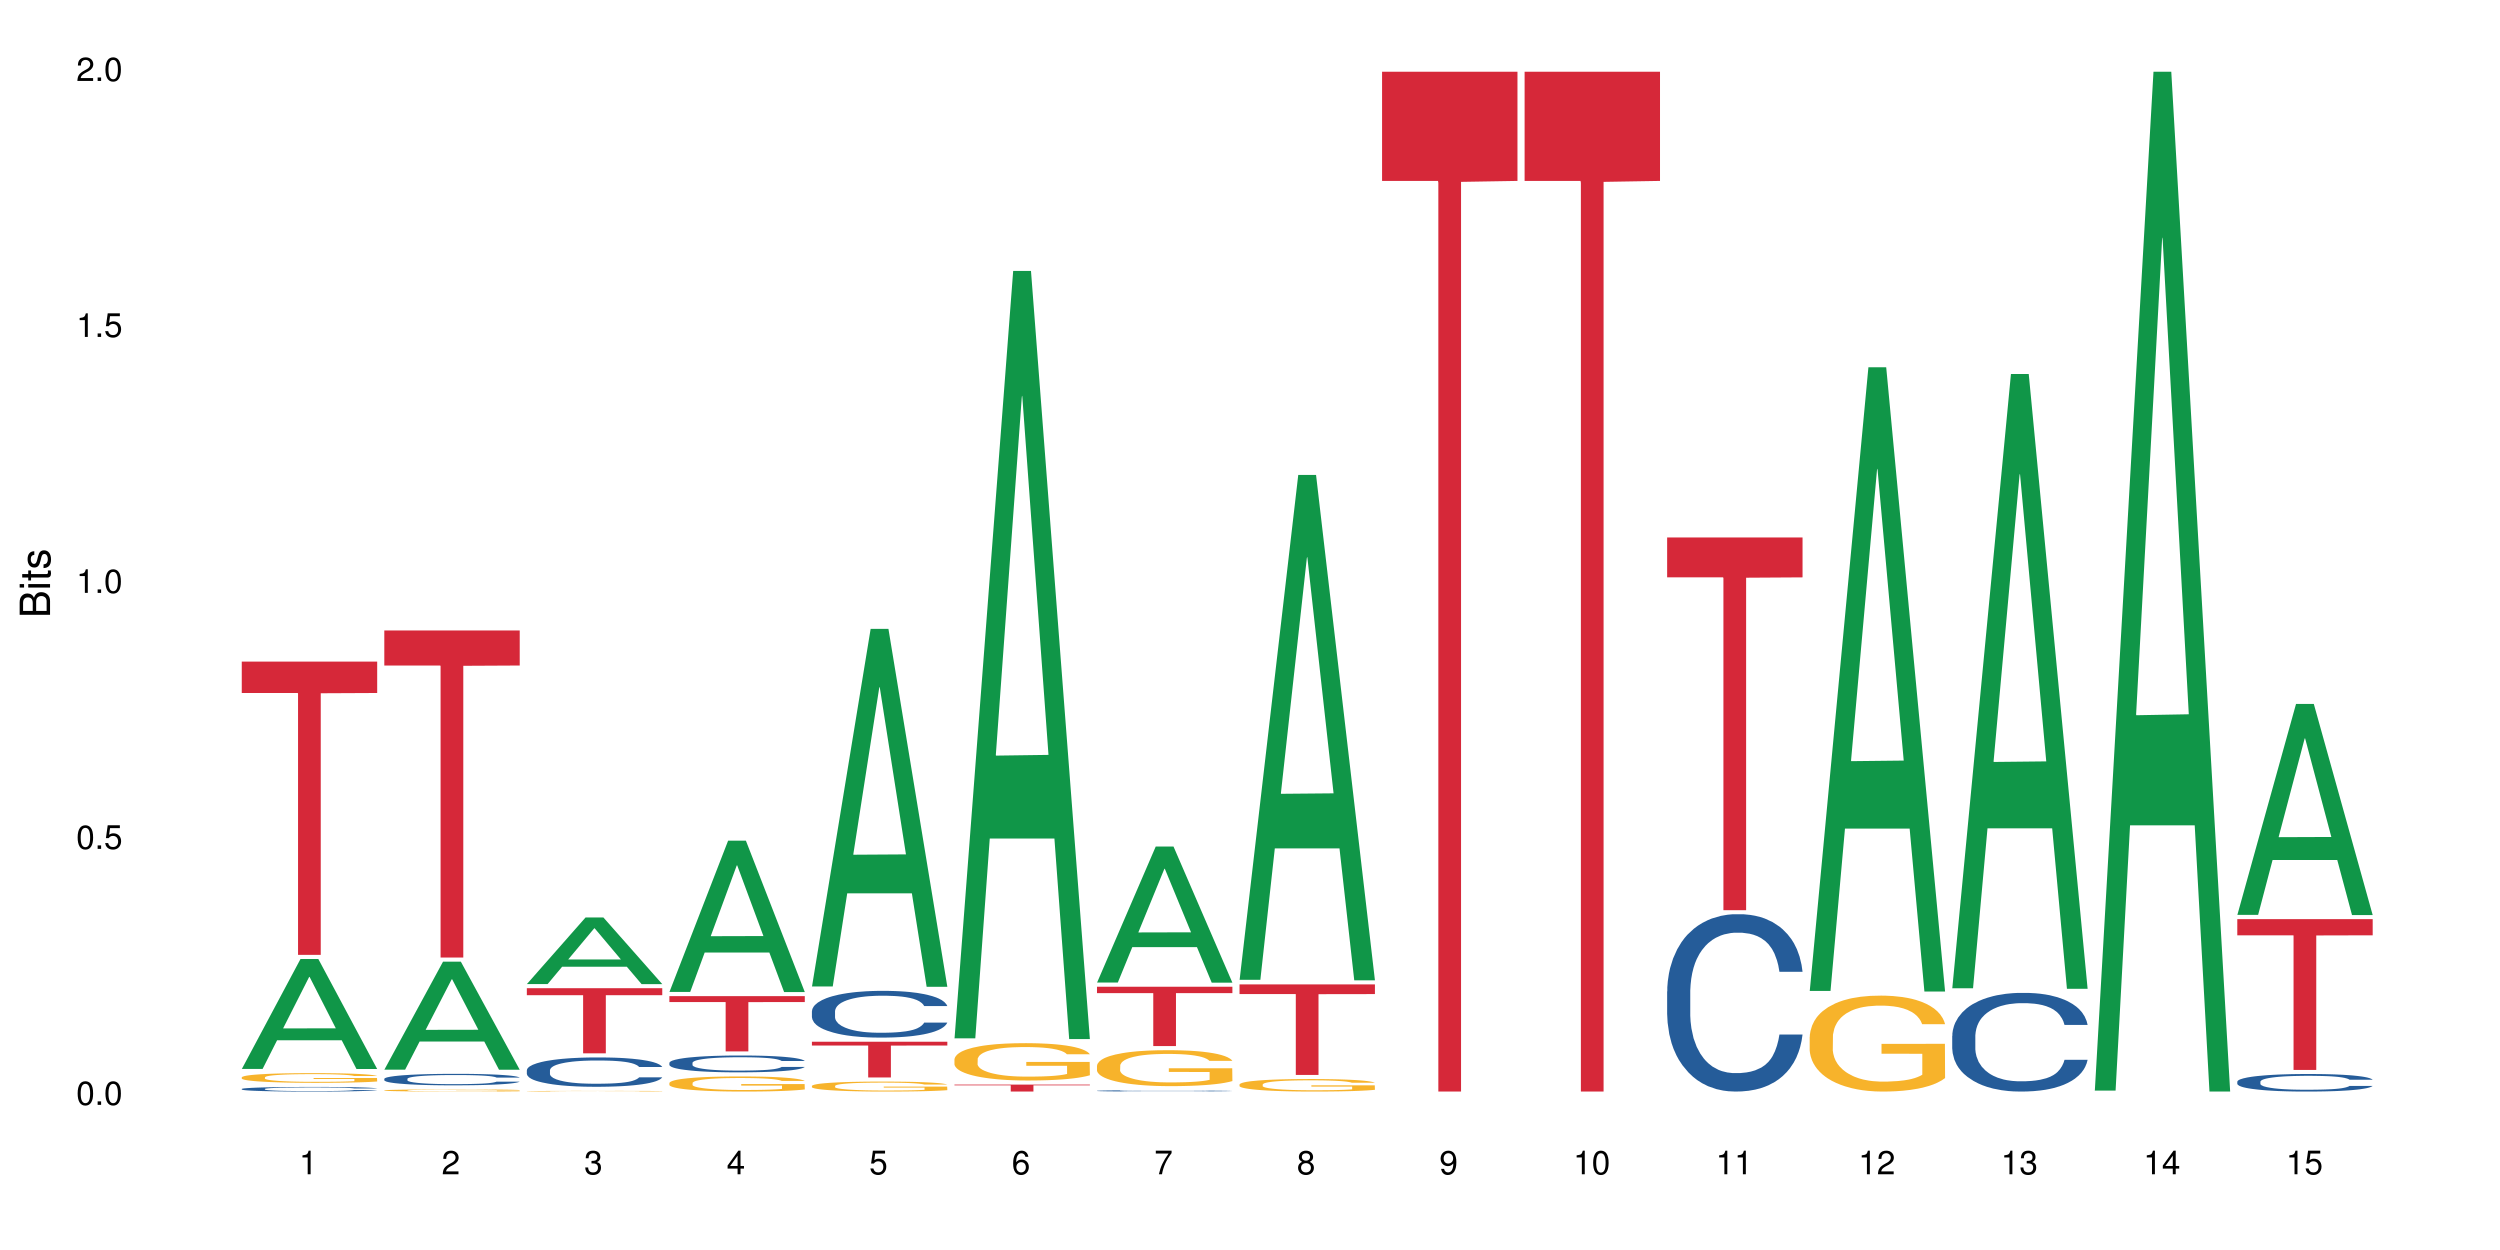 <?xml version="1.0" encoding="UTF-8"?>
<svg xmlns="http://www.w3.org/2000/svg" xmlns:xlink="http://www.w3.org/1999/xlink" width="720pt" height="360pt" viewBox="0 0 720 360" version="1.1">
<defs>
<g>
<symbol overflow="visible" id="glyph0-0">
<path style="stroke:none;" d=""/>
</symbol>
<symbol overflow="visible" id="glyph0-1">
<path style="stroke:none;" d="M 2.641 -6.797 C 2 -6.797 1.422 -6.531 1.078 -6.047 C 0.641 -5.453 0.406 -4.547 0.406 -3.297 C 0.406 -1 1.188 0.219 2.641 0.219 C 4.078 0.219 4.859 -1 4.859 -3.234 C 4.859 -4.562 4.656 -5.438 4.203 -6.047 C 3.844 -6.531 3.281 -6.797 2.641 -6.797 Z M 2.641 -6.047 C 3.547 -6.047 4 -5.125 4 -3.312 C 4 -1.375 3.562 -0.484 2.625 -0.484 C 1.734 -0.484 1.281 -1.422 1.281 -3.281 C 1.281 -5.141 1.734 -6.047 2.641 -6.047 Z M 2.641 -6.047 "/>
</symbol>
<symbol overflow="visible" id="glyph0-2">
<path style="stroke:none;" d="M 1.828 -1 L 0.828 -1 L 0.828 0 L 1.828 0 Z M 1.828 -1 "/>
</symbol>
<symbol overflow="visible" id="glyph0-3">
<path style="stroke:none;" d="M 4.562 -6.797 L 1.062 -6.797 L 0.547 -3.094 L 1.328 -3.094 C 1.719 -3.562 2.047 -3.734 2.578 -3.734 C 3.484 -3.734 4.062 -3.109 4.062 -2.094 C 4.062 -1.125 3.484 -0.531 2.578 -0.531 C 1.828 -0.531 1.375 -0.906 1.188 -1.672 L 0.328 -1.672 C 0.453 -1.109 0.547 -0.844 0.75 -0.594 C 1.125 -0.078 1.828 0.219 2.594 0.219 C 3.969 0.219 4.922 -0.781 4.922 -2.219 C 4.922 -3.562 4.031 -4.484 2.719 -4.484 C 2.25 -4.484 1.859 -4.359 1.469 -4.062 L 1.734 -5.969 L 4.562 -5.969 Z M 4.562 -6.797 "/>
</symbol>
<symbol overflow="visible" id="glyph0-4">
<path style="stroke:none;" d="M 2.484 -4.844 L 2.484 0 L 3.328 0 L 3.328 -6.797 L 2.766 -6.797 C 2.469 -5.75 2.281 -5.609 0.984 -5.453 L 0.984 -4.844 Z M 2.484 -4.844 "/>
</symbol>
<symbol overflow="visible" id="glyph0-5">
<path style="stroke:none;" d="M 4.859 -0.828 L 1.281 -0.828 C 1.359 -1.391 1.672 -1.75 2.5 -2.234 L 3.469 -2.75 C 4.406 -3.266 4.906 -3.969 4.906 -4.812 C 4.906 -5.375 4.672 -5.906 4.266 -6.266 C 3.859 -6.625 3.375 -6.797 2.719 -6.797 C 1.859 -6.797 1.219 -6.5 0.844 -5.922 C 0.609 -5.562 0.5 -5.125 0.484 -4.438 L 1.328 -4.438 C 1.359 -4.906 1.406 -5.188 1.531 -5.406 C 1.75 -5.812 2.188 -6.062 2.703 -6.062 C 3.469 -6.062 4.031 -5.516 4.031 -4.781 C 4.031 -4.25 3.719 -3.797 3.125 -3.438 L 2.234 -2.938 C 0.812 -2.141 0.406 -1.5 0.328 0 L 4.859 0 Z M 4.859 -0.828 "/>
</symbol>
<symbol overflow="visible" id="glyph0-6">
<path style="stroke:none;" d="M 2.125 -3.125 L 2.578 -3.125 C 3.516 -3.125 3.984 -2.703 3.984 -1.891 C 3.984 -1.031 3.469 -0.531 2.578 -0.531 C 1.656 -0.531 1.203 -0.984 1.156 -1.969 L 0.312 -1.969 C 0.344 -1.422 0.438 -1.078 0.609 -0.766 C 0.953 -0.109 1.625 0.219 2.547 0.219 C 3.953 0.219 4.859 -0.609 4.859 -1.906 C 4.859 -2.766 4.516 -3.25 3.703 -3.516 C 4.344 -3.766 4.656 -4.25 4.656 -4.938 C 4.656 -6.109 3.875 -6.797 2.578 -6.797 C 1.203 -6.797 0.484 -6.047 0.453 -4.609 L 1.297 -4.609 C 1.312 -5.016 1.344 -5.25 1.453 -5.453 C 1.641 -5.828 2.062 -6.062 2.594 -6.062 C 3.344 -6.062 3.797 -5.625 3.797 -4.906 C 3.797 -4.422 3.609 -4.141 3.25 -3.984 C 3.016 -3.891 2.719 -3.844 2.125 -3.844 Z M 2.125 -3.125 "/>
</symbol>
<symbol overflow="visible" id="glyph0-7">
<path style="stroke:none;" d="M 3.141 -1.625 L 3.141 0 L 3.984 0 L 3.984 -1.625 L 4.984 -1.625 L 4.984 -2.391 L 3.984 -2.391 L 3.984 -6.797 L 3.359 -6.797 L 0.266 -2.516 L 0.266 -1.625 Z M 3.141 -2.391 L 1 -2.391 L 3.141 -5.359 Z M 3.141 -2.391 "/>
</symbol>
<symbol overflow="visible" id="glyph0-8">
<path style="stroke:none;" d="M 4.781 -5.031 C 4.609 -6.141 3.891 -6.797 2.844 -6.797 C 2.094 -6.797 1.422 -6.438 1.031 -5.828 C 0.609 -5.172 0.406 -4.344 0.406 -3.094 C 0.406 -1.953 0.578 -1.234 0.984 -0.625 C 1.359 -0.078 1.953 0.219 2.703 0.219 C 3.984 0.219 4.922 -0.734 4.922 -2.078 C 4.922 -3.344 4.062 -4.234 2.844 -4.234 C 2.172 -4.234 1.641 -3.969 1.281 -3.469 C 1.281 -5.125 1.828 -6.047 2.797 -6.047 C 3.391 -6.047 3.797 -5.672 3.938 -5.031 Z M 2.734 -3.484 C 3.547 -3.484 4.062 -2.922 4.062 -2 C 4.062 -1.156 3.484 -0.531 2.703 -0.531 C 1.922 -0.531 1.328 -1.188 1.328 -2.047 C 1.328 -2.891 1.906 -3.484 2.734 -3.484 Z M 2.734 -3.484 "/>
</symbol>
<symbol overflow="visible" id="glyph0-9">
<path style="stroke:none;" d="M 4.984 -6.797 L 0.438 -6.797 L 0.438 -5.969 L 4.109 -5.969 C 2.5 -3.656 1.828 -2.234 1.328 0 L 2.219 0 C 2.594 -2.172 3.453 -4.047 4.984 -6.094 Z M 4.984 -6.797 "/>
</symbol>
<symbol overflow="visible" id="glyph0-10">
<path style="stroke:none;" d="M 3.75 -3.578 C 4.453 -4 4.688 -4.344 4.688 -4.984 C 4.688 -6.047 3.844 -6.797 2.641 -6.797 C 1.438 -6.797 0.594 -6.047 0.594 -4.984 C 0.594 -4.359 0.828 -4.016 1.516 -3.578 C 0.734 -3.203 0.359 -2.641 0.359 -1.891 C 0.359 -0.641 1.297 0.219 2.641 0.219 C 3.984 0.219 4.922 -0.641 4.922 -1.875 C 4.922 -2.641 4.531 -3.203 3.75 -3.578 Z M 2.641 -6.047 C 3.359 -6.047 3.812 -5.625 3.812 -4.969 C 3.812 -4.344 3.344 -3.922 2.641 -3.922 C 1.922 -3.922 1.453 -4.344 1.453 -4.984 C 1.453 -5.625 1.922 -6.047 2.641 -6.047 Z M 2.641 -3.203 C 3.484 -3.203 4.062 -2.672 4.062 -1.875 C 4.062 -1.062 3.484 -0.531 2.625 -0.531 C 1.797 -0.531 1.219 -1.078 1.219 -1.875 C 1.219 -2.672 1.797 -3.203 2.641 -3.203 Z M 2.641 -3.203 "/>
</symbol>
<symbol overflow="visible" id="glyph0-11">
<path style="stroke:none;" d="M 0.516 -1.547 C 0.672 -0.438 1.406 0.219 2.438 0.219 C 3.188 0.219 3.859 -0.141 4.266 -0.75 C 4.688 -1.406 4.891 -2.25 4.891 -3.484 C 4.891 -4.625 4.703 -5.359 4.312 -5.953 C 3.938 -6.5 3.344 -6.797 2.594 -6.797 C 1.297 -6.797 0.359 -5.844 0.359 -4.516 C 0.359 -3.25 1.234 -2.344 2.453 -2.344 C 3.094 -2.344 3.562 -2.578 4.016 -3.109 C 4 -1.453 3.469 -0.531 2.5 -0.531 C 1.906 -0.531 1.484 -0.906 1.359 -1.547 Z M 2.578 -6.062 C 3.375 -6.062 3.969 -5.406 3.969 -4.531 C 3.969 -3.688 3.375 -3.094 2.547 -3.094 C 1.734 -3.094 1.234 -3.672 1.234 -4.578 C 1.234 -5.438 1.797 -6.062 2.578 -6.062 Z M 2.578 -6.062 "/>
</symbol>
<symbol overflow="visible" id="glyph1-0">
<path style="stroke:none;" d=""/>
</symbol>
<symbol overflow="visible" id="glyph1-1">
<path style="stroke:none;" d="M 0 -0.953 L 0 -4.891 C 0 -5.719 -0.234 -6.344 -0.734 -6.797 C -1.188 -7.234 -1.812 -7.469 -2.5 -7.469 C -3.547 -7.469 -4.188 -7 -4.625 -5.875 C -4.984 -6.672 -5.641 -7.094 -6.531 -7.094 C -7.156 -7.094 -7.734 -6.859 -8.141 -6.391 C -8.562 -5.938 -8.75 -5.344 -8.75 -4.5 L -8.75 -0.953 Z M -4.984 -2.062 L -7.766 -2.062 L -7.766 -4.219 C -7.766 -4.844 -7.688 -5.203 -7.453 -5.5 C -7.219 -5.812 -6.859 -5.969 -6.375 -5.969 C -5.906 -5.969 -5.531 -5.812 -5.297 -5.5 C -5.062 -5.203 -4.984 -4.844 -4.984 -4.219 Z M -0.984 -2.062 L -4 -2.062 L -4 -4.781 C -4 -5.328 -3.859 -5.688 -3.578 -5.953 C -3.297 -6.219 -2.922 -6.359 -2.484 -6.359 C -2.062 -6.359 -1.688 -6.219 -1.406 -5.953 C -1.109 -5.688 -0.984 -5.328 -0.984 -4.781 Z M -0.984 -2.062 "/>
</symbol>
<symbol overflow="visible" id="glyph1-2">
<path style="stroke:none;" d="M -6.281 -1.797 L -6.281 -0.797 L 0 -0.797 L 0 -1.797 Z M -8.75 -1.797 L -8.75 -0.797 L -7.484 -0.797 L -7.484 -1.797 Z M -8.75 -1.797 "/>
</symbol>
<symbol overflow="visible" id="glyph1-3">
<path style="stroke:none;" d="M -6.281 -3.047 L -6.281 -2.016 L -8.016 -2.016 L -8.016 -1.016 L -6.281 -1.016 L -6.281 -0.172 L -5.469 -0.172 L -5.469 -1.016 L -0.719 -1.016 C -0.078 -1.016 0.281 -1.453 0.281 -2.234 C 0.281 -2.469 0.25 -2.719 0.188 -3.047 L -0.641 -3.047 C -0.609 -2.922 -0.594 -2.766 -0.594 -2.562 C -0.594 -2.141 -0.719 -2.016 -1.156 -2.016 L -5.469 -2.016 L -5.469 -3.047 Z M -6.281 -3.047 "/>
</symbol>
<symbol overflow="visible" id="glyph1-4">
<path style="stroke:none;" d="M -4.531 -5.25 C -5.766 -5.25 -6.469 -4.422 -6.469 -2.969 C -6.469 -1.516 -5.719 -0.562 -4.547 -0.562 C -3.562 -0.562 -3.094 -1.062 -2.734 -2.562 L -2.516 -3.484 C -2.344 -4.188 -2.094 -4.469 -1.625 -4.469 C -1.047 -4.469 -0.641 -3.875 -0.641 -3 C -0.641 -2.453 -0.797 -2 -1.062 -1.75 C -1.25 -1.594 -1.422 -1.531 -1.875 -1.469 L -1.875 -0.406 C -0.422 -0.453 0.281 -1.266 0.281 -2.922 C 0.281 -4.5 -0.5 -5.516 -1.719 -5.516 C -2.656 -5.516 -3.172 -4.984 -3.469 -3.734 L -3.703 -2.766 C -3.891 -1.953 -4.156 -1.609 -4.594 -1.609 C -5.172 -1.609 -5.547 -2.125 -5.547 -2.938 C -5.547 -3.75 -5.203 -4.172 -4.531 -4.203 Z M -4.531 -5.25 "/>
</symbol>
</g>
</defs>
<g id="surface126877">
<rect x="0" y="0" width="720" height="360" style="fill:rgb(100%,100%,100%);fill-opacity:1;stroke:none;"/>
<path style=" stroke:none;fill-rule:nonzero;fill:rgb(6.275%,58.824%,28.235%);fill-opacity:1;" d="M 69.629 307.848 L 69.672 307.82 L 86.547 276.184 L 91.672 276.184 L 108.629 307.879 L 102.668 307.879 L 98.418 299.605 L 79.797 299.605 L 75.629 307.848 L 69.629 307.848 L 81.586 296.184 L 96.711 296.152 L 89.172 281.363 L 89.086 281.332 L 89.004 281.422 L 81.547 296.152 L 81.586 296.184 Z M 69.629 307.848 "/>
<path style=" stroke:none;fill-rule:nonzero;fill:rgb(14.51%,36.078%,60%);fill-opacity:1;" d="M 69.629 313.617 L 69.676 313.617 L 69.676 313.586 L 69.82 313.539 L 70.152 313.48 L 70.484 313.441 L 71.34 313.371 L 72.531 313.301 L 73.766 313.246 L 74.672 313.215 L 75.48 313.191 L 77.332 313.145 L 78.523 313.121 L 79.809 313.102 L 81.375 313.082 L 82.52 313.07 L 85.086 313.051 L 86.988 313.043 L 88.461 313.039 L 91.648 313.039 L 93.551 313.043 L 94.93 313.047 L 96.453 313.059 L 97.738 313.07 L 99.973 313.098 L 101.969 313.129 L 102.871 313.148 L 104.301 313.188 L 105.395 313.223 L 106.156 313.254 L 107.012 313.301 L 107.77 313.355 L 108.344 313.418 L 108.629 313.469 L 101.969 313.469 L 101.637 313.422 L 101.258 313.383 L 100.543 313.332 L 99.828 313.297 L 98.832 313.262 L 97.926 313.238 L 96.691 313.215 L 95.598 313.203 L 94.453 313.191 L 93.359 313.184 L 91.27 313.176 L 88.844 313.176 L 87.938 313.18 L 86.086 313.188 L 85.086 313.195 L 83.66 313.215 L 82.66 313.23 L 81.473 313.254 L 80.664 313.273 L 79.664 313.309 L 78.949 313.336 L 78.141 313.375 L 77.668 313.406 L 77.238 313.441 L 76.859 313.48 L 76.574 313.523 L 76.383 313.566 L 76.289 313.613 L 76.289 313.801 L 76.383 313.844 L 76.621 313.895 L 77.238 313.969 L 78.141 314.035 L 79.188 314.086 L 80.188 314.121 L 80.758 314.141 L 81.52 314.16 L 82.707 314.184 L 84.422 314.207 L 85.418 314.219 L 86.941 314.227 L 88.512 314.23 L 90.602 314.23 L 92.457 314.227 L 93.695 314.223 L 94.977 314.211 L 96.738 314.191 L 97.832 314.172 L 98.781 314.148 L 99.496 314.125 L 99.973 314.105 L 100.684 314.066 L 101.258 314.027 L 101.684 313.984 L 101.969 313.941 L 108.629 313.941 L 108.344 313.992 L 107.914 314.039 L 107.484 314.074 L 106.82 314.117 L 106.059 314.152 L 104.965 314.195 L 104.062 314.223 L 102.871 314.254 L 101.777 314.277 L 100.59 314.297 L 98.832 314.324 L 97.688 314.336 L 96.453 314.348 L 94.977 314.355 L 93.125 314.363 L 91.125 314.371 L 89.27 314.371 L 87.273 314.367 L 85.801 314.363 L 83.848 314.352 L 81.426 314.332 L 79.664 314.309 L 78.285 314.285 L 77.098 314.258 L 75.766 314.227 L 74.051 314.172 L 73.008 314.133 L 72.293 314.098 L 71.484 314.051 L 70.914 314.008 L 70.246 313.938 L 69.773 313.852 L 69.629 313.785 Z M 69.629 313.617 "/>
<path style=" stroke:none;fill-rule:nonzero;fill:rgb(96.863%,70.196%,16.863%);fill-opacity:1;" d="M 69.629 310.258 L 69.676 310.254 L 69.676 310.203 L 69.867 310.09 L 70.344 309.93 L 70.961 309.801 L 71.625 309.699 L 72.055 309.645 L 72.77 309.566 L 73.387 309.512 L 74.957 309.395 L 76.953 309.289 L 78.047 309.242 L 79.285 309.199 L 81.043 309.152 L 81.852 309.133 L 84.324 309.094 L 87.133 309.066 L 90.223 309.059 L 91.648 309.062 L 93.598 309.07 L 96.262 309.102 L 97.785 309.125 L 98.973 309.152 L 100.211 309.184 L 101.73 309.234 L 103.16 309.297 L 104.301 309.359 L 105.441 309.434 L 106.391 309.516 L 107.199 309.605 L 107.914 309.715 L 108.344 309.805 L 108.629 309.891 L 102.016 309.891 L 101.637 309.805 L 101.207 309.734 L 100.496 309.648 L 99.781 309.59 L 99.066 309.539 L 97.738 309.473 L 96.594 309.434 L 95.168 309.395 L 93.789 309.375 L 92.219 309.359 L 91.27 309.352 L 88.746 309.352 L 86.465 309.371 L 85.133 309.391 L 84.184 309.41 L 82.852 309.449 L 82.043 309.48 L 81.566 309.5 L 80.141 309.582 L 79.188 309.652 L 78.664 309.699 L 78 309.777 L 77.523 309.848 L 77 309.949 L 76.715 310.023 L 76.336 310.199 L 76.289 310.66 L 76.43 310.758 L 76.715 310.859 L 77.098 310.953 L 77.668 311.051 L 78.238 311.125 L 79.234 311.223 L 80.094 311.289 L 80.758 311.332 L 82.043 311.402 L 82.566 311.426 L 83.801 311.473 L 85.086 311.508 L 86.656 311.539 L 87.844 311.555 L 89.746 311.566 L 92.172 311.566 L 95.027 311.551 L 96.832 311.531 L 98.07 311.512 L 98.879 311.492 L 99.875 311.465 L 100.59 311.438 L 101.258 311.41 L 102.062 311.367 L 102.062 310.758 L 90.316 310.754 L 90.316 310.469 L 108.578 310.465 L 108.629 311.465 L 107.629 311.535 L 106.391 311.602 L 105.203 311.652 L 103.965 311.695 L 102.207 311.742 L 100.781 311.773 L 98.594 311.809 L 96.594 311.832 L 94.504 311.848 L 92.648 311.855 L 90.461 311.859 L 88.512 311.852 L 86.418 311.836 L 84.754 311.816 L 83.23 311.793 L 81.711 311.758 L 79.809 311.703 L 78.57 311.66 L 77.285 311.605 L 76.004 311.543 L 74.859 311.473 L 74.102 311.422 L 73.34 311.359 L 72.531 311.281 L 71.77 311.195 L 71.199 311.117 L 70.676 311.027 L 70.297 310.941 L 69.914 310.828 L 69.723 310.734 L 69.629 310.656 Z M 69.629 310.258 "/>
<path style=" stroke:none;fill-rule:nonzero;fill:rgb(83.922%,15.686%,22.353%);fill-opacity:1;" d="M 69.629 190.539 L 108.629 190.539 L 108.629 199.582 L 92.375 199.66 L 92.375 275.004 L 85.836 275.004 L 85.836 199.742 L 85.742 199.582 L 69.629 199.582 Z M 69.629 190.539 "/>
<path style=" stroke:none;fill-rule:nonzero;fill:rgb(6.275%,58.824%,28.235%);fill-opacity:1;" d="M 110.68 308.059 L 110.723 308.027 L 127.598 276.953 L 132.719 276.953 L 149.68 308.086 L 143.719 308.086 L 139.469 299.961 L 120.848 299.961 L 116.68 308.059 L 110.68 308.059 L 122.637 296.598 L 137.762 296.57 L 130.223 282.039 L 130.137 282.012 L 130.055 282.098 L 122.598 296.57 L 122.637 296.598 Z M 110.68 308.059 "/>
<path style=" stroke:none;fill-rule:nonzero;fill:rgb(14.51%,36.078%,60%);fill-opacity:1;" d="M 110.68 310.707 L 110.727 310.703 L 110.727 310.633 L 110.871 310.516 L 111.203 310.371 L 111.535 310.27 L 112.391 310.094 L 113.582 309.922 L 114.816 309.789 L 115.723 309.707 L 116.531 309.648 L 118.383 309.535 L 119.574 309.48 L 120.859 309.426 L 122.426 309.375 L 123.57 309.344 L 126.137 309.297 L 128.039 309.277 L 129.512 309.266 L 132.699 309.266 L 134.602 309.277 L 135.98 309.293 L 137.504 309.32 L 138.789 309.344 L 141.023 309.414 L 143.02 309.496 L 143.922 309.547 L 145.352 309.641 L 146.445 309.73 L 147.207 309.809 L 148.062 309.922 L 148.82 310.055 L 149.395 310.211 L 149.68 310.34 L 143.02 310.34 L 142.688 310.219 L 142.305 310.125 L 141.594 310 L 140.879 309.914 L 139.883 309.828 L 138.977 309.77 L 137.742 309.711 L 136.648 309.676 L 135.504 309.648 L 134.41 309.629 L 132.32 309.613 L 129.895 309.613 L 128.988 309.617 L 127.137 309.641 L 126.137 309.664 L 124.711 309.707 L 123.711 309.746 L 122.523 309.805 L 121.715 309.855 L 120.715 309.934 L 120 310.004 L 119.191 310.105 L 118.719 310.18 L 118.289 310.266 L 117.91 310.363 L 117.625 310.469 L 117.434 310.582 L 117.34 310.691 L 117.34 311.16 L 117.434 311.27 L 117.672 311.395 L 118.289 311.582 L 119.191 311.742 L 120.238 311.867 L 121.238 311.957 L 121.809 312 L 122.57 312.051 L 123.758 312.109 L 125.473 312.172 L 126.469 312.195 L 127.992 312.219 L 129.562 312.23 L 131.652 312.23 L 133.508 312.219 L 134.746 312.203 L 136.027 312.18 L 137.789 312.129 L 138.883 312.078 L 139.832 312.023 L 140.547 311.965 L 141.023 311.918 L 141.734 311.824 L 142.305 311.719 L 142.734 311.613 L 143.02 311.512 L 149.68 311.512 L 149.395 311.633 L 148.965 311.75 L 148.535 311.836 L 147.871 311.945 L 147.109 312.039 L 146.016 312.145 L 145.113 312.211 L 143.922 312.289 L 142.828 312.344 L 141.641 312.398 L 139.883 312.457 L 138.738 312.488 L 137.504 312.516 L 136.027 312.539 L 134.176 312.559 L 132.176 312.574 L 130.32 312.574 L 128.324 312.57 L 126.852 312.559 L 124.898 312.531 L 122.473 312.477 L 120.715 312.418 L 119.336 312.359 L 118.148 312.301 L 116.816 312.219 L 115.102 312.086 L 114.059 311.984 L 113.344 311.898 L 112.535 311.781 L 111.965 311.676 L 111.297 311.504 L 110.824 311.289 L 110.68 311.125 Z M 110.68 310.707 "/>
<path style=" stroke:none;fill-rule:nonzero;fill:rgb(96.863%,70.196%,16.863%);fill-opacity:1;" d="M 110.68 314.02 L 110.727 314.02 L 110.727 314.008 L 110.918 313.98 L 111.395 313.945 L 112.012 313.918 L 112.676 313.895 L 113.105 313.883 L 113.82 313.867 L 114.438 313.855 L 116.008 313.828 L 118.004 313.805 L 119.098 313.797 L 120.336 313.785 L 122.094 313.773 L 122.902 313.77 L 125.375 313.762 L 128.18 313.758 L 131.273 313.754 L 132.699 313.754 L 134.648 313.758 L 137.312 313.766 L 138.836 313.77 L 140.023 313.773 L 141.262 313.781 L 142.781 313.793 L 144.207 313.809 L 145.352 313.82 L 146.492 313.836 L 147.441 313.855 L 148.25 313.875 L 148.965 313.898 L 149.395 313.918 L 149.68 313.938 L 143.066 313.938 L 142.688 313.918 L 142.258 313.902 L 141.547 313.887 L 140.832 313.871 L 140.117 313.859 L 138.789 313.848 L 137.645 313.836 L 136.219 313.828 L 134.84 313.824 L 133.27 313.82 L 129.797 313.82 L 127.516 313.824 L 126.184 313.828 L 125.234 313.832 L 123.902 313.84 L 123.094 313.848 L 122.617 313.852 L 121.191 313.871 L 120.238 313.887 L 119.715 313.895 L 119.051 313.914 L 118.574 313.93 L 118.051 313.949 L 117.766 313.969 L 117.387 314.004 L 117.34 314.105 L 117.48 314.129 L 117.766 314.152 L 118.148 314.172 L 119.289 314.211 L 120.285 314.23 L 121.145 314.246 L 121.809 314.254 L 123.094 314.27 L 123.617 314.277 L 124.852 314.285 L 126.137 314.293 L 127.707 314.301 L 128.895 314.305 L 136.078 314.305 L 137.883 314.297 L 139.121 314.293 L 139.93 314.289 L 140.926 314.285 L 141.641 314.277 L 142.305 314.273 L 143.113 314.262 L 143.113 314.129 L 131.367 314.129 L 131.367 314.066 L 149.629 314.062 L 149.68 314.285 L 148.68 314.301 L 147.441 314.312 L 146.254 314.324 L 145.016 314.336 L 143.258 314.344 L 141.832 314.352 L 139.645 314.359 L 137.645 314.363 L 135.555 314.367 L 133.699 314.371 L 129.562 314.371 L 127.469 314.367 L 125.805 314.363 L 124.281 314.355 L 122.762 314.348 L 120.859 314.336 L 119.621 314.328 L 118.336 314.316 L 117.055 314.301 L 115.91 314.285 L 115.152 314.273 L 114.391 314.262 L 113.582 314.246 L 112.82 314.227 L 112.25 314.207 L 111.727 314.188 L 111.348 314.168 L 110.965 314.145 L 110.773 314.125 L 110.68 314.105 Z M 110.68 314.02 "/>
<path style=" stroke:none;fill-rule:nonzero;fill:rgb(83.922%,15.686%,22.353%);fill-opacity:1;" d="M 110.68 181.582 L 149.68 181.582 L 149.68 191.668 L 133.426 191.754 L 133.426 275.773 L 126.887 275.773 L 126.887 191.844 L 126.793 191.668 L 110.68 191.668 Z M 110.68 181.582 "/>
<path style=" stroke:none;fill-rule:nonzero;fill:rgb(6.275%,58.824%,28.235%);fill-opacity:1;" d="M 151.73 283.402 L 151.773 283.383 L 168.648 264.223 L 173.77 264.223 L 190.73 283.422 L 184.77 283.422 L 180.52 278.41 L 161.898 278.41 L 157.73 283.402 L 151.73 283.402 L 163.688 276.336 L 178.812 276.32 L 171.27 267.359 L 171.188 267.344 L 171.105 267.395 L 163.648 276.32 L 163.688 276.336 Z M 151.73 283.402 "/>
<path style=" stroke:none;fill-rule:nonzero;fill:rgb(14.51%,36.078%,60%);fill-opacity:1;" d="M 151.73 308.223 L 151.777 308.215 L 151.777 308.027 L 151.922 307.734 L 152.254 307.363 L 152.586 307.109 L 153.441 306.652 L 154.633 306.215 L 155.867 305.875 L 156.773 305.672 L 157.582 305.52 L 159.434 305.234 L 160.625 305.086 L 161.91 304.953 L 163.477 304.824 L 164.617 304.746 L 167.188 304.621 L 169.09 304.57 L 170.562 304.547 L 173.75 304.547 L 175.652 304.578 L 177.031 304.613 L 178.555 304.676 L 179.84 304.746 L 182.074 304.918 L 184.07 305.133 L 184.973 305.258 L 186.402 305.496 L 187.496 305.727 L 188.254 305.93 L 189.113 306.215 L 189.871 306.562 L 190.445 306.957 L 190.73 307.289 L 184.07 307.289 L 183.738 306.977 L 183.355 306.738 L 182.645 306.422 L 181.93 306.199 L 180.934 305.973 L 180.027 305.828 L 178.793 305.68 L 177.699 305.59 L 176.555 305.52 L 175.461 305.473 L 173.371 305.426 L 170.945 305.426 L 170.039 305.441 L 168.188 305.504 L 167.188 305.559 L 165.762 305.664 L 164.762 305.766 L 163.574 305.922 L 162.766 306.051 L 161.766 306.254 L 161.051 306.43 L 160.242 306.684 L 159.77 306.879 L 159.34 307.094 L 158.961 307.348 L 158.676 307.621 L 158.484 307.906 L 158.391 308.184 L 158.391 309.379 L 158.484 309.66 L 158.723 309.984 L 159.34 310.453 L 160.242 310.863 L 161.289 311.188 L 162.289 311.418 L 162.859 311.527 L 163.621 311.652 L 164.809 311.805 L 166.52 311.961 L 167.52 312.023 L 169.043 312.082 L 170.613 312.113 L 172.703 312.113 L 174.559 312.082 L 175.797 312.047 L 177.078 311.984 L 178.84 311.852 L 179.934 311.727 L 180.883 311.582 L 181.598 311.434 L 182.074 311.312 L 182.785 311.07 L 183.355 310.809 L 183.785 310.539 L 184.07 310.277 L 190.73 310.277 L 190.445 310.586 L 190.016 310.887 L 189.586 311.109 L 188.922 311.383 L 188.16 311.621 L 187.066 311.891 L 186.164 312.066 L 184.973 312.262 L 183.879 312.406 L 182.691 312.539 L 180.934 312.695 L 179.789 312.77 L 178.555 312.84 L 177.078 312.902 L 175.227 312.957 L 173.227 312.988 L 171.371 312.996 L 169.375 312.98 L 167.902 312.949 L 165.949 312.879 L 163.523 312.738 L 161.766 312.594 L 160.387 312.445 L 159.199 312.293 L 157.867 312.082 L 156.152 311.742 L 155.105 311.48 L 154.395 311.266 L 153.586 310.965 L 153.016 310.695 L 152.348 310.262 L 151.875 309.711 L 151.73 309.289 Z M 151.73 308.223 "/>
<path style=" stroke:none;fill-rule:nonzero;fill:rgb(96.863%,70.196%,16.863%);fill-opacity:1;" d="M 151.73 314.258 L 151.777 314.258 L 151.777 314.254 L 151.969 314.246 L 152.445 314.234 L 153.062 314.227 L 153.727 314.219 L 154.156 314.215 L 154.871 314.211 L 155.488 314.207 L 157.059 314.199 L 159.055 314.191 L 160.148 314.188 L 161.387 314.184 L 163.145 314.18 L 163.953 314.18 L 166.426 314.176 L 178.363 314.176 L 179.887 314.18 L 181.074 314.18 L 182.312 314.184 L 183.832 314.188 L 185.258 314.191 L 186.402 314.195 L 187.543 314.199 L 188.492 314.207 L 189.301 314.215 L 190.016 314.219 L 190.445 314.227 L 190.73 314.234 L 184.117 314.234 L 183.738 314.227 L 183.309 314.223 L 182.598 314.215 L 181.168 314.207 L 179.84 314.203 L 178.695 314.199 L 177.27 314.199 L 175.891 314.195 L 168.566 314.195 L 167.234 314.199 L 166.285 314.199 L 164.953 314.203 L 164.145 314.203 L 163.668 314.207 L 162.242 314.211 L 161.289 314.215 L 160.766 314.219 L 160.102 314.227 L 159.625 314.23 L 159.102 314.238 L 158.816 314.242 L 158.438 314.254 L 158.391 314.285 L 158.531 314.293 L 158.816 314.301 L 159.199 314.309 L 159.77 314.312 L 160.34 314.32 L 161.336 314.328 L 162.195 314.332 L 162.859 314.332 L 164.145 314.34 L 164.668 314.34 L 165.902 314.344 L 167.188 314.348 L 169.945 314.348 L 171.848 314.352 L 174.273 314.352 L 177.129 314.348 L 180.172 314.348 L 180.98 314.344 L 181.977 314.344 L 182.691 314.34 L 183.355 314.34 L 184.164 314.336 L 184.164 314.293 L 172.418 314.293 L 172.418 314.273 L 190.68 314.273 L 190.73 314.344 L 189.73 314.348 L 188.492 314.352 L 187.305 314.355 L 186.066 314.359 L 184.309 314.363 L 182.883 314.363 L 180.695 314.367 L 178.695 314.367 L 176.605 314.371 L 168.52 314.371 L 166.855 314.367 L 165.332 314.367 L 163.812 314.363 L 161.91 314.359 L 160.672 314.355 L 159.387 314.352 L 158.105 314.348 L 156.961 314.344 L 156.203 314.34 L 155.441 314.336 L 154.633 314.332 L 153.871 314.324 L 153.301 314.32 L 152.777 314.312 L 152.398 314.305 L 151.824 314.293 L 151.73 314.285 Z M 151.73 314.258 "/>
<path style=" stroke:none;fill-rule:nonzero;fill:rgb(83.922%,15.686%,22.353%);fill-opacity:1;" d="M 151.73 284.602 L 190.73 284.602 L 190.73 286.609 L 174.477 286.625 L 174.477 303.367 L 167.938 303.367 L 167.938 286.645 L 167.84 286.609 L 151.73 286.609 Z M 151.73 284.602 "/>
<path style=" stroke:none;fill-rule:nonzero;fill:rgb(6.275%,58.824%,28.235%);fill-opacity:1;" d="M 192.781 285.668 L 192.824 285.629 L 209.695 242.117 L 214.82 242.117 L 231.781 285.711 L 225.82 285.711 L 221.57 274.332 L 202.949 274.332 L 198.781 285.668 L 192.781 285.668 L 204.738 269.625 L 219.863 269.582 L 212.32 249.238 L 212.238 249.195 L 212.156 249.32 L 204.699 269.582 L 204.738 269.625 Z M 192.781 285.668 "/>
<path style=" stroke:none;fill-rule:nonzero;fill:rgb(14.51%,36.078%,60%);fill-opacity:1;" d="M 192.781 306.098 L 192.828 306.094 L 192.828 305.984 L 192.973 305.816 L 193.305 305.605 L 193.637 305.457 L 194.492 305.199 L 195.684 304.945 L 196.918 304.75 L 197.824 304.633 L 198.633 304.547 L 200.484 304.383 L 201.676 304.297 L 202.957 304.223 L 204.527 304.148 L 205.668 304.102 L 208.238 304.031 L 210.141 304 L 211.613 303.988 L 214.801 303.988 L 216.703 304.004 L 218.082 304.027 L 219.605 304.062 L 220.887 304.102 L 223.125 304.199 L 225.121 304.324 L 226.023 304.395 L 227.453 304.531 L 228.547 304.664 L 229.305 304.781 L 230.164 304.945 L 230.922 305.145 L 231.496 305.371 L 231.781 305.562 L 225.121 305.562 L 224.789 305.383 L 224.406 305.246 L 223.695 305.062 L 222.98 304.938 L 221.984 304.809 L 221.078 304.723 L 219.844 304.641 L 218.75 304.586 L 217.605 304.547 L 216.512 304.52 L 214.422 304.492 L 211.996 304.492 L 211.09 304.5 L 209.238 304.539 L 208.238 304.566 L 206.812 304.629 L 205.812 304.688 L 204.625 304.777 L 203.816 304.852 L 202.816 304.969 L 202.102 305.07 L 201.293 305.215 L 200.82 305.324 L 200.391 305.449 L 200.012 305.598 L 199.727 305.75 L 199.535 305.914 L 199.441 306.074 L 199.441 306.762 L 199.535 306.922 L 199.773 307.105 L 200.391 307.379 L 201.293 307.613 L 202.34 307.797 L 203.34 307.93 L 203.91 307.992 L 204.672 308.062 L 205.859 308.152 L 207.57 308.242 L 208.57 308.277 L 210.094 308.312 L 211.664 308.332 L 213.754 308.332 L 215.609 308.312 L 216.848 308.289 L 218.129 308.254 L 219.891 308.18 L 220.984 308.109 L 221.934 308.023 L 222.648 307.941 L 223.125 307.871 L 223.836 307.73 L 224.406 307.582 L 224.836 307.426 L 225.121 307.277 L 231.781 307.277 L 231.496 307.453 L 231.066 307.625 L 230.637 307.754 L 229.973 307.91 L 229.211 308.047 L 228.117 308.203 L 227.215 308.305 L 226.023 308.414 L 224.93 308.5 L 223.742 308.574 L 221.984 308.664 L 220.84 308.707 L 219.605 308.746 L 218.129 308.781 L 216.277 308.812 L 214.277 308.832 L 212.422 308.836 L 210.426 308.828 L 208.953 308.809 L 207 308.77 L 204.574 308.688 L 202.816 308.605 L 201.438 308.52 L 200.25 308.434 L 198.918 308.312 L 197.203 308.117 L 196.156 307.969 L 195.445 307.844 L 194.637 307.672 L 194.066 307.516 L 193.398 307.266 L 192.926 306.953 L 192.781 306.707 Z M 192.781 306.098 "/>
<path style=" stroke:none;fill-rule:nonzero;fill:rgb(96.863%,70.196%,16.863%);fill-opacity:1;" d="M 192.781 311.879 L 192.828 311.875 L 192.828 311.797 L 193.02 311.617 L 193.496 311.371 L 194.113 311.168 L 194.777 311.008 L 195.207 310.926 L 195.922 310.805 L 196.539 310.719 L 198.109 310.539 L 200.105 310.371 L 201.199 310.301 L 202.438 310.234 L 204.195 310.156 L 205.004 310.129 L 207.477 310.066 L 210.281 310.027 L 213.375 310.016 L 214.801 310.02 L 216.75 310.035 L 219.414 310.078 L 220.938 310.117 L 222.125 310.156 L 223.363 310.211 L 224.883 310.289 L 226.309 310.387 L 227.453 310.48 L 228.594 310.602 L 229.543 310.727 L 230.352 310.867 L 231.066 311.035 L 231.496 311.172 L 231.781 311.312 L 225.168 311.312 L 224.789 311.172 L 224.359 311.066 L 223.648 310.934 L 222.934 310.84 L 222.219 310.762 L 220.887 310.66 L 219.746 310.594 L 218.32 310.539 L 216.941 310.504 L 215.371 310.48 L 214.422 310.473 L 211.898 310.473 L 209.617 310.5 L 208.285 310.531 L 207.336 310.562 L 206.004 310.625 L 205.195 310.672 L 204.719 310.703 L 203.293 310.828 L 202.34 310.938 L 201.816 311.012 L 201.152 311.133 L 200.676 311.238 L 200.152 311.398 L 199.867 311.52 L 199.488 311.789 L 199.441 312.504 L 199.582 312.656 L 199.867 312.82 L 200.25 312.961 L 200.82 313.113 L 201.391 313.23 L 202.387 313.383 L 203.246 313.488 L 203.91 313.555 L 205.195 313.664 L 205.719 313.699 L 206.953 313.77 L 208.238 313.824 L 209.809 313.875 L 210.996 313.898 L 212.898 313.918 L 215.324 313.918 L 218.18 313.895 L 219.984 313.863 L 221.223 313.828 L 222.031 313.801 L 223.027 313.758 L 223.742 313.719 L 224.406 313.676 L 225.215 313.605 L 225.215 312.656 L 213.469 312.652 L 213.469 312.207 L 231.73 312.203 L 231.781 313.758 L 230.781 313.867 L 229.543 313.969 L 228.355 314.047 L 227.117 314.117 L 225.359 314.191 L 223.934 314.238 L 221.746 314.297 L 219.746 314.332 L 217.656 314.355 L 215.801 314.367 L 213.613 314.371 L 211.664 314.363 L 209.57 314.34 L 207.906 314.309 L 206.383 314.266 L 204.859 314.215 L 202.957 314.133 L 201.723 314.062 L 200.438 313.98 L 199.152 313.883 L 198.012 313.773 L 197.25 313.691 L 196.492 313.594 L 195.684 313.477 L 194.922 313.34 L 194.352 313.219 L 193.828 313.078 L 193.445 312.945 L 193.066 312.77 L 192.875 312.625 L 192.781 312.5 Z M 192.781 311.879 "/>
<path style=" stroke:none;fill-rule:nonzero;fill:rgb(83.922%,15.686%,22.353%);fill-opacity:1;" d="M 192.781 286.891 L 231.781 286.891 L 231.781 288.594 L 215.527 288.609 L 215.527 302.809 L 208.988 302.809 L 208.988 288.625 L 208.891 288.594 L 192.781 288.594 Z M 192.781 286.891 "/>
<path style=" stroke:none;fill-rule:nonzero;fill:rgb(6.275%,58.824%,28.235%);fill-opacity:1;" d="M 233.832 284.098 L 233.875 284.004 L 250.746 181.117 L 255.871 181.117 L 272.832 284.195 L 266.871 284.195 L 262.621 257.289 L 244 257.289 L 239.832 284.098 L 233.832 284.098 L 245.789 246.16 L 260.914 246.062 L 253.371 197.957 L 253.289 197.859 L 253.207 198.152 L 245.75 246.062 L 245.789 246.16 Z M 233.832 284.098 "/>
<path style=" stroke:none;fill-rule:nonzero;fill:rgb(14.51%,36.078%,60%);fill-opacity:1;" d="M 233.832 291.23 L 233.879 291.219 L 233.879 290.922 L 234.023 290.457 L 234.355 289.867 L 234.688 289.461 L 235.543 288.734 L 236.734 288.031 L 237.969 287.492 L 238.875 287.172 L 239.684 286.926 L 241.535 286.469 L 242.727 286.238 L 244.008 286.027 L 245.578 285.82 L 246.719 285.695 L 249.289 285.5 L 251.191 285.414 L 252.664 285.375 L 255.852 285.375 L 257.754 285.426 L 259.133 285.488 L 260.656 285.586 L 261.938 285.695 L 264.176 285.965 L 266.172 286.312 L 267.074 286.508 L 268.504 286.891 L 269.598 287.258 L 270.355 287.578 L 271.215 288.031 L 271.973 288.586 L 272.543 289.215 L 272.832 289.742 L 266.172 289.742 L 265.84 289.25 L 265.457 288.871 L 264.746 288.363 L 264.031 288.008 L 263.031 287.652 L 262.129 287.418 L 260.895 287.184 L 259.801 287.035 L 258.656 286.926 L 257.562 286.852 L 255.473 286.777 L 253.047 286.777 L 252.141 286.801 L 250.289 286.902 L 249.289 286.988 L 247.863 287.16 L 246.863 287.32 L 245.676 287.566 L 244.867 287.773 L 243.867 288.094 L 243.152 288.379 L 242.344 288.781 L 241.871 289.09 L 241.441 289.434 L 241.062 289.84 L 240.777 290.273 L 240.586 290.727 L 240.492 291.168 L 240.492 293.078 L 240.586 293.52 L 240.824 294.035 L 241.441 294.785 L 242.344 295.438 L 243.391 295.953 L 244.391 296.324 L 244.961 296.496 L 245.723 296.691 L 246.91 296.938 L 248.621 297.184 L 249.621 297.281 L 251.145 297.383 L 252.711 297.43 L 254.805 297.43 L 256.66 297.383 L 257.898 297.32 L 259.18 297.223 L 260.941 297.012 L 262.035 296.816 L 262.984 296.582 L 263.699 296.348 L 264.176 296.152 L 264.887 295.77 L 265.457 295.352 L 265.887 294.922 L 266.172 294.504 L 272.832 294.504 L 272.543 294.996 L 272.117 295.477 L 271.688 295.832 L 271.023 296.262 L 270.262 296.645 L 269.168 297.074 L 268.266 297.355 L 267.074 297.664 L 265.98 297.898 L 264.793 298.105 L 263.031 298.352 L 261.891 298.477 L 260.656 298.586 L 259.18 298.684 L 257.324 298.773 L 255.328 298.82 L 253.473 298.832 L 251.477 298.809 L 250.004 298.758 L 248.051 298.648 L 245.625 298.426 L 243.867 298.195 L 242.488 297.961 L 241.297 297.715 L 239.969 297.383 L 238.254 296.84 L 237.207 296.422 L 236.496 296.078 L 235.688 295.598 L 235.117 295.168 L 234.449 294.48 L 233.977 293.605 L 233.832 292.93 Z M 233.832 291.23 "/>
<path style=" stroke:none;fill-rule:nonzero;fill:rgb(96.863%,70.196%,16.863%);fill-opacity:1;" d="M 233.832 312.727 L 233.879 312.727 L 233.879 312.672 L 234.07 312.555 L 234.547 312.391 L 235.164 312.258 L 235.828 312.152 L 236.258 312.098 L 236.973 312.02 L 237.59 311.961 L 239.16 311.844 L 241.156 311.734 L 242.25 311.688 L 243.488 311.641 L 245.246 311.59 L 246.055 311.574 L 248.527 311.531 L 251.332 311.504 L 254.426 311.496 L 255.852 311.5 L 257.801 311.512 L 260.465 311.539 L 261.988 311.566 L 263.176 311.59 L 264.414 311.625 L 265.934 311.68 L 267.359 311.742 L 268.504 311.805 L 269.645 311.883 L 270.594 311.965 L 271.402 312.059 L 272.117 312.168 L 272.543 312.262 L 272.832 312.352 L 266.219 312.352 L 265.84 312.262 L 265.41 312.191 L 264.699 312.102 L 263.984 312.039 L 263.27 311.992 L 261.938 311.922 L 260.797 311.879 L 259.371 311.844 L 257.992 311.82 L 256.422 311.805 L 255.473 311.797 L 252.949 311.797 L 250.668 311.816 L 249.336 311.84 L 248.387 311.859 L 247.055 311.898 L 246.246 311.93 L 245.77 311.949 L 244.344 312.031 L 243.391 312.105 L 242.867 312.156 L 242.203 312.234 L 241.727 312.305 L 241.203 312.41 L 240.918 312.488 L 240.539 312.668 L 240.492 313.141 L 240.633 313.238 L 240.918 313.348 L 241.297 313.441 L 241.871 313.543 L 242.441 313.617 L 243.438 313.719 L 244.297 313.789 L 244.961 313.832 L 246.246 313.902 L 246.77 313.926 L 248.004 313.973 L 249.289 314.012 L 250.859 314.043 L 252.047 314.059 L 253.949 314.07 L 256.375 314.07 L 259.227 314.055 L 261.035 314.035 L 262.273 314.016 L 263.082 313.996 L 264.078 313.965 L 264.793 313.941 L 265.457 313.91 L 266.266 313.867 L 266.266 313.238 L 254.52 313.238 L 254.52 312.941 L 272.781 312.941 L 272.832 313.965 L 271.832 314.039 L 270.594 314.105 L 269.406 314.156 L 268.168 314.203 L 266.41 314.254 L 264.984 314.285 L 262.797 314.32 L 260.797 314.344 L 258.707 314.359 L 256.852 314.367 L 254.664 314.371 L 252.711 314.367 L 250.621 314.352 L 248.957 314.328 L 247.434 314.301 L 245.91 314.27 L 244.008 314.215 L 242.773 314.168 L 241.488 314.113 L 240.203 314.047 L 239.062 313.977 L 238.301 313.922 L 237.543 313.859 L 236.734 313.781 L 235.973 313.691 L 235.402 313.609 L 234.879 313.52 L 234.496 313.43 L 234.117 313.312 L 233.926 313.219 L 233.832 313.137 Z M 233.832 312.727 "/>
<path style=" stroke:none;fill-rule:nonzero;fill:rgb(83.922%,15.686%,22.353%);fill-opacity:1;" d="M 233.832 300.012 L 272.832 300.012 L 272.832 301.117 L 256.578 301.125 L 256.578 310.316 L 250.039 310.316 L 250.039 301.137 L 249.941 301.117 L 233.832 301.117 Z M 233.832 300.012 "/>
<path style=" stroke:none;fill-rule:nonzero;fill:rgb(6.275%,58.824%,28.235%);fill-opacity:1;" d="M 274.883 299.043 L 274.926 298.836 L 291.797 78.023 L 296.922 78.023 L 313.883 299.25 L 307.922 299.25 L 303.672 241.504 L 285.051 241.504 L 280.883 299.043 L 274.883 299.043 L 286.84 217.617 L 301.965 217.406 L 294.422 114.168 L 294.34 113.961 L 294.258 114.582 L 286.801 217.406 L 286.84 217.617 Z M 274.883 299.043 "/>
<path style=" stroke:none;fill-rule:nonzero;fill:rgb(96.863%,70.196%,16.863%);fill-opacity:1;" d="M 274.883 305.039 L 274.93 305.027 L 274.93 304.832 L 275.121 304.391 L 275.598 303.781 L 276.215 303.281 L 276.879 302.887 L 277.309 302.68 L 278.023 302.387 L 278.641 302.172 L 280.211 301.727 L 282.207 301.316 L 283.301 301.137 L 284.539 300.973 L 286.297 300.785 L 287.105 300.715 L 289.578 300.559 L 292.383 300.461 L 295.477 300.43 L 296.902 300.441 L 298.852 300.48 L 301.516 300.59 L 303.039 300.688 L 304.227 300.785 L 305.465 300.914 L 306.984 301.109 L 308.41 301.344 L 309.555 301.582 L 310.695 301.875 L 311.645 302.191 L 312.453 302.535 L 313.168 302.945 L 313.594 303.289 L 313.883 303.633 L 307.27 303.633 L 306.891 303.289 L 306.461 303.023 L 305.75 302.699 L 305.035 302.465 L 304.32 302.277 L 302.988 302.023 L 301.848 301.867 L 300.422 301.727 L 299.043 301.641 L 297.473 301.582 L 296.523 301.562 L 294 301.562 L 291.719 301.629 L 290.387 301.707 L 289.438 301.785 L 288.105 301.934 L 287.297 302.051 L 286.82 302.129 L 285.395 302.434 L 284.441 302.711 L 283.918 302.898 L 283.254 303.191 L 282.777 303.457 L 282.254 303.852 L 281.969 304.145 L 281.59 304.812 L 281.539 306.582 L 281.684 306.953 L 281.969 307.355 L 282.348 307.711 L 282.922 308.082 L 283.492 308.367 L 284.488 308.75 L 285.344 309.008 L 286.012 309.176 L 287.297 309.438 L 287.82 309.527 L 289.055 309.703 L 290.34 309.844 L 291.91 309.961 L 293.098 310.02 L 295 310.066 L 297.426 310.066 L 300.277 310.008 L 302.086 309.93 L 303.324 309.852 L 304.133 309.781 L 305.129 309.676 L 305.844 309.578 L 306.508 309.469 L 307.316 309.301 L 307.316 306.953 L 295.57 306.945 L 295.57 305.844 L 313.832 305.836 L 313.883 309.676 L 312.883 309.941 L 311.645 310.195 L 310.457 310.391 L 309.219 310.559 L 307.461 310.746 L 306.035 310.863 L 303.848 311 L 301.848 311.09 L 299.758 311.148 L 297.902 311.18 L 295.715 311.188 L 293.762 311.168 L 291.672 311.109 L 290.008 311.031 L 288.484 310.934 L 286.961 310.805 L 285.059 310.598 L 283.824 310.43 L 282.539 310.227 L 281.254 309.98 L 280.113 309.715 L 279.352 309.508 L 278.594 309.273 L 277.785 308.977 L 277.023 308.645 L 276.453 308.34 L 275.93 307.996 L 275.547 307.672 L 275.168 307.23 L 274.977 306.875 L 274.883 306.57 Z M 274.883 305.039 "/>
<path style=" stroke:none;fill-rule:nonzero;fill:rgb(83.922%,15.686%,22.353%);fill-opacity:1;" d="M 274.883 312.367 L 313.883 312.367 L 313.883 312.582 L 297.629 312.582 L 297.629 314.371 L 291.09 314.371 L 291.09 312.586 L 290.992 312.582 L 274.883 312.582 Z M 274.883 312.367 "/>
<path style=" stroke:none;fill-rule:nonzero;fill:rgb(6.275%,58.824%,28.235%);fill-opacity:1;" d="M 315.934 282.969 L 315.977 282.934 L 332.848 243.809 L 337.973 243.809 L 354.93 283.008 L 348.973 283.008 L 344.723 272.773 L 326.102 272.773 L 321.934 282.969 L 315.934 282.969 L 327.891 268.543 L 343.016 268.504 L 335.473 250.215 L 335.391 250.176 L 335.309 250.289 L 327.848 268.504 L 327.891 268.543 Z M 315.934 282.969 "/>
<path style=" stroke:none;fill-rule:nonzero;fill:rgb(14.51%,36.078%,60%);fill-opacity:1;" d="M 315.934 314.156 L 315.98 314.152 L 315.98 314.145 L 316.125 314.133 L 316.457 314.117 L 316.789 314.105 L 317.645 314.082 L 318.836 314.062 L 320.07 314.047 L 320.977 314.039 L 321.781 314.031 L 323.637 314.02 L 324.828 314.012 L 326.109 314.008 L 327.68 314 L 328.82 313.996 L 331.391 313.992 L 333.293 313.988 L 339.855 313.988 L 341.234 313.992 L 342.758 313.992 L 344.039 313.996 L 346.277 314.004 L 348.273 314.016 L 349.176 314.02 L 350.605 314.031 L 351.699 314.043 L 352.457 314.051 L 353.316 314.062 L 354.074 314.078 L 354.645 314.098 L 354.93 314.113 L 348.273 314.113 L 347.941 314.098 L 347.559 314.086 L 346.848 314.074 L 346.133 314.062 L 345.133 314.051 L 344.23 314.047 L 342.996 314.039 L 341.902 314.035 L 340.758 314.031 L 339.664 314.031 L 337.574 314.027 L 334.242 314.027 L 332.391 314.031 L 331.391 314.035 L 329.965 314.039 L 328.965 314.043 L 327.777 314.051 L 326.969 314.055 L 325.969 314.066 L 325.254 314.074 L 324.445 314.086 L 323.973 314.094 L 323.543 314.102 L 323.164 314.113 L 322.879 314.129 L 322.688 314.141 L 322.59 314.152 L 322.59 314.207 L 322.688 314.219 L 322.926 314.234 L 323.543 314.254 L 324.445 314.273 L 325.492 314.289 L 326.492 314.301 L 327.062 314.305 L 327.824 314.309 L 329.012 314.316 L 330.723 314.324 L 331.723 314.328 L 333.246 314.328 L 334.812 314.332 L 336.906 314.332 L 338.762 314.328 L 340 314.328 L 341.281 314.324 L 343.043 314.32 L 344.137 314.312 L 345.086 314.309 L 345.801 314.301 L 346.277 314.293 L 346.988 314.285 L 347.559 314.273 L 347.988 314.258 L 348.273 314.246 L 354.93 314.246 L 354.645 314.262 L 354.219 314.273 L 353.789 314.285 L 353.125 314.297 L 352.363 314.309 L 351.27 314.32 L 350.367 314.328 L 349.176 314.336 L 348.082 314.344 L 346.895 314.352 L 345.133 314.355 L 343.992 314.359 L 342.758 314.363 L 341.281 314.367 L 339.426 314.367 L 337.43 314.371 L 333.578 314.371 L 332.102 314.367 L 330.152 314.367 L 327.727 314.359 L 325.969 314.352 L 324.59 314.348 L 323.398 314.34 L 322.07 314.328 L 320.355 314.312 L 319.309 314.301 L 318.598 314.293 L 317.789 314.277 L 317.219 314.266 L 316.551 314.246 L 316.074 314.223 L 315.934 314.203 Z M 315.934 314.156 "/>
<path style=" stroke:none;fill-rule:nonzero;fill:rgb(96.863%,70.196%,16.863%);fill-opacity:1;" d="M 315.934 306.887 L 315.98 306.879 L 315.98 306.688 L 316.172 306.262 L 316.648 305.676 L 317.266 305.195 L 317.93 304.816 L 318.359 304.617 L 319.074 304.336 L 319.691 304.125 L 321.262 303.699 L 323.258 303.305 L 324.352 303.133 L 325.586 302.973 L 327.348 302.793 L 328.156 302.727 L 330.629 302.574 L 333.434 302.48 L 336.527 302.453 L 337.953 302.461 L 339.902 302.5 L 342.566 302.602 L 344.09 302.699 L 345.277 302.793 L 346.516 302.914 L 348.035 303.105 L 349.461 303.332 L 350.605 303.559 L 351.746 303.844 L 352.695 304.145 L 353.504 304.477 L 354.219 304.875 L 354.645 305.203 L 354.93 305.535 L 348.32 305.535 L 347.941 305.203 L 347.512 304.949 L 346.801 304.637 L 346.086 304.41 L 345.371 304.23 L 344.039 303.984 L 342.898 303.832 L 341.473 303.699 L 340.094 303.613 L 338.523 303.559 L 337.574 303.539 L 335.051 303.539 L 332.77 303.605 L 331.438 303.68 L 330.488 303.758 L 329.156 303.898 L 328.348 304.012 L 327.871 304.09 L 326.445 304.383 L 325.492 304.645 L 324.969 304.824 L 324.305 305.109 L 323.828 305.363 L 323.305 305.742 L 323.02 306.027 L 322.641 306.672 L 322.59 308.371 L 322.734 308.73 L 323.02 309.121 L 323.398 309.461 L 323.973 309.82 L 324.543 310.094 L 325.539 310.461 L 326.395 310.707 L 327.062 310.871 L 328.348 311.125 L 328.871 311.211 L 330.105 311.379 L 331.391 311.512 L 332.961 311.625 L 334.148 311.684 L 336.051 311.73 L 338.477 311.73 L 341.328 311.672 L 343.137 311.598 L 344.375 311.523 L 345.184 311.457 L 346.18 311.352 L 346.895 311.258 L 347.559 311.152 L 348.367 310.992 L 348.367 308.73 L 336.621 308.723 L 336.621 307.664 L 354.883 307.652 L 354.93 311.352 L 353.934 311.605 L 352.695 311.852 L 351.508 312.043 L 350.27 312.203 L 348.512 312.383 L 347.086 312.496 L 344.898 312.629 L 342.898 312.715 L 340.809 312.77 L 338.953 312.801 L 336.766 312.809 L 334.812 312.789 L 332.723 312.734 L 331.059 312.656 L 329.535 312.562 L 328.012 312.441 L 326.109 312.242 L 324.875 312.082 L 323.59 311.883 L 322.305 311.645 L 321.164 311.391 L 320.402 311.191 L 319.645 310.965 L 318.836 310.68 L 318.074 310.359 L 317.504 310.066 L 316.98 309.734 L 316.598 309.422 L 316.219 308.996 L 316.027 308.656 L 315.934 308.363 Z M 315.934 306.887 "/>
<path style=" stroke:none;fill-rule:nonzero;fill:rgb(83.922%,15.686%,22.353%);fill-opacity:1;" d="M 315.934 284.188 L 354.93 284.188 L 354.93 286.016 L 338.68 286.031 L 338.68 301.273 L 332.141 301.273 L 332.141 286.047 L 332.043 286.016 L 315.934 286.016 Z M 315.934 284.188 "/>
<path style=" stroke:none;fill-rule:nonzero;fill:rgb(6.275%,58.824%,28.235%);fill-opacity:1;" d="M 356.984 282.191 L 357.027 282.055 L 373.898 136.773 L 379.023 136.773 L 395.98 282.328 L 390.023 282.328 L 385.773 244.332 L 367.148 244.332 L 362.984 282.191 L 356.984 282.191 L 368.941 228.617 L 384.066 228.48 L 376.523 160.555 L 376.441 160.418 L 376.359 160.828 L 368.898 228.48 L 368.941 228.617 Z M 356.984 282.191 "/>
<path style=" stroke:none;fill-rule:nonzero;fill:rgb(96.863%,70.196%,16.863%);fill-opacity:1;" d="M 356.984 312.305 L 357.031 312.301 L 357.031 312.238 L 357.223 312.09 L 357.699 311.883 L 358.316 311.715 L 358.98 311.582 L 359.41 311.516 L 360.121 311.414 L 360.742 311.344 L 362.312 311.195 L 364.309 311.055 L 365.402 310.996 L 366.637 310.941 L 368.398 310.879 L 369.207 310.855 L 371.68 310.801 L 374.484 310.77 L 377.578 310.758 L 379.004 310.762 L 380.953 310.773 L 383.617 310.812 L 385.141 310.844 L 386.328 310.879 L 387.562 310.922 L 389.086 310.988 L 390.512 311.066 L 391.656 311.145 L 392.797 311.242 L 393.746 311.348 L 394.555 311.465 L 395.27 311.602 L 395.695 311.719 L 395.98 311.836 L 389.371 311.836 L 388.992 311.719 L 388.562 311.629 L 387.852 311.52 L 387.137 311.441 L 386.422 311.379 L 385.09 311.293 L 383.949 311.242 L 382.523 311.195 L 381.145 311.164 L 379.574 311.145 L 378.625 311.137 L 376.102 311.137 L 373.82 311.16 L 372.488 311.188 L 371.535 311.215 L 370.207 311.262 L 369.398 311.305 L 368.922 311.328 L 367.496 311.434 L 366.543 311.523 L 366.02 311.586 L 365.355 311.688 L 364.879 311.773 L 364.355 311.906 L 364.07 312.004 L 363.691 312.23 L 363.641 312.824 L 363.785 312.949 L 364.07 313.086 L 364.449 313.203 L 365.023 313.328 L 365.594 313.426 L 366.59 313.551 L 367.445 313.637 L 368.113 313.695 L 369.398 313.785 L 369.922 313.812 L 371.156 313.871 L 372.441 313.918 L 374.012 313.957 L 375.199 313.977 L 377.102 313.996 L 379.527 313.996 L 382.379 313.977 L 384.188 313.949 L 385.426 313.922 L 386.234 313.898 L 387.23 313.863 L 387.945 313.828 L 388.609 313.793 L 389.418 313.738 L 389.418 312.949 L 377.672 312.945 L 377.672 312.578 L 395.934 312.574 L 395.98 313.863 L 394.984 313.953 L 393.746 314.039 L 392.559 314.102 L 391.32 314.16 L 389.562 314.223 L 388.137 314.262 L 385.949 314.309 L 383.949 314.336 L 381.855 314.359 L 380.004 314.367 L 377.816 314.371 L 375.863 314.363 L 373.773 314.344 L 372.109 314.316 L 370.586 314.285 L 369.062 314.242 L 367.16 314.172 L 365.926 314.117 L 364.641 314.047 L 363.355 313.965 L 362.215 313.875 L 361.453 313.805 L 360.695 313.727 L 359.887 313.629 L 359.125 313.516 L 358.555 313.414 L 358.031 313.297 L 357.648 313.191 L 357.27 313.043 L 357.078 312.922 L 356.984 312.82 Z M 356.984 312.305 "/>
<path style=" stroke:none;fill-rule:nonzero;fill:rgb(83.922%,15.686%,22.353%);fill-opacity:1;" d="M 356.984 283.508 L 395.98 283.508 L 395.98 286.297 L 379.73 286.324 L 379.73 309.578 L 373.191 309.578 L 373.191 286.348 L 373.094 286.297 L 356.984 286.297 Z M 356.984 283.508 "/>
<path style=" stroke:none;fill-rule:nonzero;fill:rgb(83.922%,15.686%,22.353%);fill-opacity:1;" d="M 398.035 20.664 L 437.031 20.664 L 437.031 52.102 L 420.781 52.379 L 420.781 314.371 L 414.242 314.371 L 414.242 52.652 L 414.145 52.102 L 398.035 52.102 Z M 398.035 20.664 "/>
<path style=" stroke:none;fill-rule:nonzero;fill:rgb(83.922%,15.686%,22.353%);fill-opacity:1;" d="M 439.086 20.664 L 478.082 20.664 L 478.082 52.102 L 461.832 52.379 L 461.832 314.371 L 455.293 314.371 L 455.293 52.652 L 455.195 52.102 L 439.086 52.102 Z M 439.086 20.664 "/>
<path style=" stroke:none;fill-rule:nonzero;fill:rgb(14.51%,36.078%,60%);fill-opacity:1;" d="M 480.137 285.527 L 480.184 285.48 L 480.184 284.359 L 480.328 282.586 L 480.66 280.348 L 480.992 278.805 L 481.848 276.051 L 483.039 273.391 L 484.273 271.34 L 485.176 270.125 L 485.984 269.191 L 487.84 267.465 L 489.031 266.578 L 490.312 265.785 L 491.883 264.992 L 493.023 264.523 L 495.594 263.777 L 497.496 263.449 L 498.969 263.309 L 502.156 263.309 L 504.059 263.496 L 505.438 263.73 L 506.961 264.105 L 508.242 264.523 L 510.48 265.551 L 512.477 266.859 L 513.379 267.605 L 514.805 269.051 L 515.898 270.453 L 516.66 271.664 L 517.516 273.391 L 518.277 275.492 L 518.848 277.871 L 519.133 279.879 L 512.477 279.879 L 512.145 278.012 L 511.762 276.566 L 511.051 274.652 L 510.336 273.297 L 509.336 271.945 L 508.434 271.059 L 507.195 270.172 L 506.102 269.609 L 504.961 269.191 L 503.867 268.91 L 501.773 268.633 L 499.352 268.633 L 498.445 268.723 L 496.59 269.098 L 495.594 269.426 L 494.164 270.078 L 493.168 270.684 L 491.977 271.617 L 491.168 272.41 L 490.172 273.625 L 489.457 274.699 L 488.648 276.238 L 488.172 277.406 L 487.746 278.711 L 487.363 280.254 L 487.078 281.887 L 486.891 283.613 L 486.793 285.293 L 486.793 292.527 L 486.891 294.207 L 487.129 296.168 L 487.746 299.016 L 488.648 301.488 L 489.695 303.449 L 490.695 304.848 L 491.266 305.504 L 492.027 306.25 L 493.215 307.184 L 494.926 308.117 L 495.926 308.488 L 497.449 308.863 L 499.016 309.051 L 501.109 309.051 L 502.965 308.863 L 504.199 308.629 L 505.484 308.258 L 507.246 307.465 L 508.34 306.715 L 509.289 305.828 L 510.004 304.941 L 510.48 304.195 L 511.191 302.75 L 511.762 301.164 L 512.191 299.527 L 512.477 297.941 L 519.133 297.941 L 518.848 299.809 L 518.422 301.629 L 517.992 302.98 L 517.328 304.617 L 516.566 306.062 L 515.473 307.695 L 514.57 308.77 L 513.379 309.938 L 512.285 310.824 L 511.098 311.617 L 509.336 312.551 L 508.195 313.016 L 506.961 313.438 L 505.484 313.812 L 503.629 314.137 L 501.633 314.324 L 499.777 314.371 L 497.781 314.277 L 496.305 314.09 L 494.355 313.672 L 491.93 312.832 L 490.172 311.945 L 488.793 311.059 L 487.602 310.125 L 486.27 308.863 L 484.559 306.809 L 483.512 305.223 L 482.801 303.914 L 481.992 302.094 L 481.422 300.461 L 480.754 297.848 L 480.277 294.535 L 480.137 291.969 Z M 480.137 285.527 "/>
<path style=" stroke:none;fill-rule:nonzero;fill:rgb(83.922%,15.686%,22.353%);fill-opacity:1;" d="M 480.137 154.793 L 519.133 154.793 L 519.133 166.281 L 502.883 166.383 L 502.883 262.129 L 496.344 262.129 L 496.344 166.484 L 496.246 166.281 L 480.137 166.281 Z M 480.137 154.793 "/>
<path style=" stroke:none;fill-rule:nonzero;fill:rgb(6.275%,58.824%,28.235%);fill-opacity:1;" d="M 521.188 285.391 L 521.227 285.219 L 538.102 105.777 L 543.227 105.777 L 560.184 285.559 L 554.227 285.559 L 549.977 238.629 L 531.352 238.629 L 527.188 285.391 L 521.188 285.391 L 533.145 219.215 L 548.27 219.047 L 540.727 135.148 L 540.645 134.98 L 540.562 135.488 L 533.102 219.047 L 533.145 219.215 Z M 521.188 285.391 "/>
<path style=" stroke:none;fill-rule:nonzero;fill:rgb(96.863%,70.196%,16.863%);fill-opacity:1;" d="M 521.188 298.574 L 521.234 298.547 L 521.234 298.043 L 521.426 296.906 L 521.898 295.344 L 522.52 294.055 L 523.184 293.047 L 523.613 292.516 L 524.324 291.758 L 524.945 291.203 L 526.512 290.066 L 528.512 289.008 L 529.605 288.555 L 530.84 288.125 L 532.602 287.645 L 533.41 287.469 L 535.883 287.066 L 538.688 286.812 L 541.781 286.738 L 543.207 286.762 L 545.156 286.863 L 547.82 287.141 L 549.34 287.395 L 550.531 287.645 L 551.766 287.973 L 553.289 288.477 L 554.715 289.086 L 555.855 289.691 L 557 290.445 L 557.949 291.254 L 558.758 292.137 L 559.473 293.199 L 559.898 294.082 L 560.184 294.965 L 553.574 294.965 L 553.195 294.082 L 552.766 293.398 L 552.051 292.566 L 551.34 291.961 L 550.625 291.48 L 549.293 290.824 L 548.152 290.422 L 546.727 290.066 L 545.348 289.84 L 543.777 289.691 L 542.824 289.641 L 540.305 289.641 L 538.023 289.816 L 536.691 290.02 L 535.738 290.219 L 534.406 290.598 L 533.602 290.902 L 533.125 291.102 L 531.699 291.887 L 530.746 292.594 L 530.223 293.07 L 529.559 293.828 L 529.082 294.512 L 528.559 295.52 L 528.273 296.277 L 527.895 297.992 L 527.844 302.535 L 527.988 303.492 L 528.273 304.527 L 528.652 305.438 L 529.223 306.395 L 529.797 307.129 L 530.793 308.113 L 531.648 308.77 L 532.316 309.195 L 533.602 309.879 L 534.121 310.105 L 535.359 310.559 L 536.645 310.914 L 538.211 311.215 L 539.402 311.367 L 541.305 311.492 L 543.73 311.492 L 546.582 311.344 L 548.391 311.141 L 549.625 310.938 L 550.434 310.762 L 551.434 310.484 L 552.148 310.23 L 552.812 309.953 L 553.621 309.523 L 553.621 303.492 L 541.875 303.469 L 541.875 300.641 L 560.137 300.617 L 560.184 310.484 L 559.188 311.164 L 557.949 311.82 L 556.762 312.328 L 555.523 312.754 L 553.766 313.234 L 552.336 313.539 L 550.148 313.891 L 548.152 314.117 L 546.059 314.27 L 544.207 314.344 L 542.016 314.371 L 540.066 314.32 L 537.977 314.168 L 536.309 313.969 L 534.789 313.715 L 533.266 313.387 L 531.363 312.855 L 530.129 312.426 L 528.844 311.898 L 527.559 311.266 L 526.418 310.586 L 525.656 310.055 L 524.895 309.449 L 524.09 308.691 L 523.328 307.836 L 522.758 307.051 L 522.234 306.168 L 521.852 305.336 L 521.473 304.199 L 521.281 303.293 L 521.188 302.508 Z M 521.188 298.574 "/>
<path style=" stroke:none;fill-rule:nonzero;fill:rgb(6.275%,58.824%,28.235%);fill-opacity:1;" d="M 562.238 284.613 L 562.277 284.449 L 579.152 107.719 L 584.277 107.719 L 601.234 284.781 L 595.277 284.781 L 591.027 238.562 L 572.402 238.562 L 568.238 284.613 L 562.238 284.613 L 574.195 219.441 L 589.32 219.277 L 581.777 136.648 L 581.695 136.48 L 581.613 136.98 L 574.152 219.277 L 574.195 219.441 Z M 562.238 284.613 "/>
<path style=" stroke:none;fill-rule:nonzero;fill:rgb(14.51%,36.078%,60%);fill-opacity:1;" d="M 562.238 298.32 L 562.285 298.297 L 562.285 297.672 L 562.43 296.684 L 562.762 295.438 L 563.094 294.582 L 563.949 293.051 L 565.137 291.57 L 566.375 290.426 L 567.277 289.75 L 568.086 289.23 L 569.941 288.27 L 571.133 287.777 L 572.414 287.336 L 573.984 286.895 L 575.125 286.633 L 577.695 286.219 L 579.598 286.039 L 581.07 285.961 L 584.258 285.961 L 586.16 286.062 L 587.539 286.191 L 589.062 286.402 L 590.344 286.633 L 592.578 287.207 L 594.578 287.934 L 595.48 288.348 L 596.906 289.152 L 598 289.934 L 598.762 290.609 L 599.617 291.57 L 600.379 292.738 L 600.949 294.062 L 601.234 295.18 L 594.578 295.18 L 594.246 294.141 L 593.863 293.336 L 593.152 292.27 L 592.438 291.516 L 591.438 290.766 L 590.535 290.27 L 589.297 289.777 L 588.203 289.465 L 587.062 289.23 L 585.969 289.074 L 583.875 288.922 L 581.453 288.922 L 580.547 288.973 L 578.691 289.18 L 577.695 289.363 L 576.266 289.727 L 575.27 290.062 L 574.078 290.582 L 573.27 291.023 L 572.273 291.699 L 571.559 292.297 L 570.75 293.152 L 570.273 293.801 L 569.848 294.531 L 569.465 295.387 L 569.18 296.297 L 568.992 297.258 L 568.895 298.191 L 568.895 302.215 L 568.992 303.152 L 569.23 304.242 L 569.848 305.828 L 570.75 307.203 L 571.797 308.293 L 572.797 309.074 L 573.367 309.438 L 574.129 309.852 L 575.316 310.371 L 577.027 310.891 L 578.027 311.098 L 579.551 311.305 L 581.117 311.41 L 583.211 311.41 L 585.066 311.305 L 586.301 311.176 L 587.586 310.969 L 589.348 310.527 L 590.441 310.113 L 591.391 309.617 L 592.105 309.125 L 592.578 308.711 L 593.293 307.902 L 593.863 307.02 L 594.293 306.113 L 594.578 305.23 L 601.234 305.23 L 600.949 306.27 L 600.523 307.281 L 600.094 308.035 L 599.43 308.941 L 598.668 309.746 L 597.574 310.656 L 596.672 311.254 L 595.48 311.902 L 594.387 312.398 L 593.199 312.84 L 591.438 313.359 L 590.297 313.617 L 589.062 313.852 L 587.586 314.059 L 585.73 314.242 L 583.734 314.344 L 581.879 314.371 L 579.883 314.32 L 578.406 314.215 L 576.457 313.98 L 574.031 313.512 L 572.273 313.02 L 570.895 312.527 L 569.703 312.008 L 568.371 311.305 L 566.66 310.164 L 565.613 309.281 L 564.902 308.555 L 564.094 307.539 L 563.523 306.633 L 562.855 305.176 L 562.379 303.332 L 562.238 301.906 Z M 562.238 298.32 "/>
<path style=" stroke:none;fill-rule:nonzero;fill:rgb(6.275%,58.824%,28.235%);fill-opacity:1;" d="M 603.289 314.094 L 603.328 313.82 L 620.203 20.664 L 625.328 20.664 L 642.285 314.371 L 636.328 314.371 L 632.078 237.703 L 613.453 237.703 L 609.289 314.094 L 603.289 314.094 L 615.246 205.988 L 630.371 205.711 L 622.828 68.648 L 622.746 68.375 L 622.664 69.199 L 615.203 205.711 L 615.246 205.988 Z M 603.289 314.094 "/>
<path style=" stroke:none;fill-rule:nonzero;fill:rgb(6.275%,58.824%,28.235%);fill-opacity:1;" d="M 644.34 263.484 L 644.379 263.426 L 661.254 202.742 L 666.379 202.742 L 683.336 263.543 L 677.379 263.543 L 673.129 247.672 L 654.504 247.672 L 650.34 263.484 L 644.34 263.484 L 656.297 241.105 L 671.422 241.047 L 663.879 212.676 L 663.797 212.617 L 663.715 212.789 L 656.254 241.047 L 656.297 241.105 Z M 644.34 263.484 "/>
<path style=" stroke:none;fill-rule:nonzero;fill:rgb(14.51%,36.078%,60%);fill-opacity:1;" d="M 644.34 311.516 L 644.387 311.512 L 644.387 311.398 L 644.527 311.223 L 644.863 311 L 645.195 310.848 L 646.051 310.578 L 647.238 310.312 L 648.477 310.109 L 649.379 309.988 L 650.188 309.898 L 652.043 309.727 L 653.23 309.637 L 654.516 309.559 L 656.086 309.48 L 657.227 309.434 L 659.797 309.359 L 661.699 309.328 L 663.172 309.316 L 666.359 309.316 L 668.262 309.332 L 669.641 309.355 L 671.16 309.395 L 672.445 309.434 L 674.68 309.535 L 676.68 309.664 L 677.582 309.738 L 679.008 309.883 L 680.102 310.023 L 680.863 310.141 L 681.719 310.312 L 682.48 310.52 L 683.051 310.758 L 683.336 310.957 L 676.68 310.957 L 676.348 310.77 L 675.965 310.629 L 675.254 310.438 L 674.539 310.305 L 673.539 310.168 L 672.637 310.082 L 671.398 309.992 L 670.305 309.938 L 669.164 309.898 L 668.07 309.871 L 665.977 309.84 L 663.551 309.84 L 662.648 309.852 L 660.793 309.887 L 659.797 309.922 L 658.367 309.984 L 657.371 310.043 L 656.18 310.137 L 655.371 310.215 L 654.375 310.336 L 653.66 310.441 L 652.852 310.594 L 652.375 310.711 L 651.949 310.84 L 651.566 310.992 L 651.281 311.152 L 651.094 311.324 L 650.996 311.492 L 650.996 312.207 L 651.094 312.375 L 651.328 312.566 L 651.949 312.852 L 652.852 313.094 L 653.898 313.289 L 654.898 313.43 L 655.469 313.492 L 656.23 313.566 L 657.418 313.66 L 659.129 313.75 L 660.129 313.789 L 661.648 313.824 L 663.219 313.844 L 665.312 313.844 L 667.168 313.824 L 668.402 313.801 L 669.688 313.766 L 671.449 313.688 L 672.543 313.613 L 673.492 313.523 L 674.207 313.438 L 674.68 313.363 L 675.395 313.219 L 675.965 313.062 L 676.395 312.902 L 676.68 312.742 L 683.336 312.742 L 683.051 312.93 L 682.625 313.109 L 682.195 313.242 L 681.531 313.406 L 680.77 313.547 L 679.676 313.711 L 678.77 313.816 L 677.582 313.93 L 676.488 314.02 L 675.301 314.098 L 673.539 314.191 L 672.398 314.238 L 671.16 314.277 L 669.688 314.316 L 667.832 314.348 L 665.836 314.367 L 663.98 314.371 L 661.984 314.363 L 660.508 314.344 L 658.559 314.301 L 656.133 314.219 L 654.375 314.129 L 652.996 314.043 L 651.805 313.949 L 650.473 313.824 L 648.762 313.621 L 647.715 313.465 L 647.004 313.336 L 646.195 313.156 L 645.621 312.992 L 644.957 312.734 L 644.48 312.406 L 644.34 312.152 Z M 644.34 311.516 "/>
<path style=" stroke:none;fill-rule:nonzero;fill:rgb(83.922%,15.686%,22.353%);fill-opacity:1;" d="M 644.34 264.719 L 683.336 264.719 L 683.336 269.367 L 667.082 269.41 L 667.082 308.137 L 660.543 308.137 L 660.543 269.449 L 660.449 269.367 L 644.34 269.367 Z M 644.34 264.719 "/>
<g style="fill:rgb(0%,0%,0%);fill-opacity:1;">
  <use xlink:href="#glyph0-1" x="21.957" y="318.198"/>
  <use xlink:href="#glyph0-2" x="27.291" y="318.198"/>
  <use xlink:href="#glyph0-1" x="29.958" y="318.198"/>
</g>
<g style="fill:rgb(0%,0%,0%);fill-opacity:1;">
  <use xlink:href="#glyph0-1" x="21.957" y="244.476"/>
  <use xlink:href="#glyph0-2" x="27.291" y="244.476"/>
  <use xlink:href="#glyph0-3" x="29.958" y="244.476"/>
</g>
<g style="fill:rgb(0%,0%,0%);fill-opacity:1;">
  <use xlink:href="#glyph0-4" x="21.957" y="170.753"/>
  <use xlink:href="#glyph0-2" x="27.291" y="170.753"/>
  <use xlink:href="#glyph0-1" x="29.958" y="170.753"/>
</g>
<g style="fill:rgb(0%,0%,0%);fill-opacity:1;">
  <use xlink:href="#glyph0-4" x="21.957" y="97.034"/>
  <use xlink:href="#glyph0-2" x="27.291" y="97.034"/>
  <use xlink:href="#glyph0-3" x="29.958" y="97.034"/>
</g>
<g style="fill:rgb(0%,0%,0%);fill-opacity:1;">
  <use xlink:href="#glyph0-5" x="21.957" y="23.312"/>
  <use xlink:href="#glyph0-2" x="27.291" y="23.312"/>
  <use xlink:href="#glyph0-1" x="29.958" y="23.312"/>
</g>
<g style="fill:rgb(0%,0%,0%);fill-opacity:1;">
  <use xlink:href="#glyph0-4" x="86.129" y="338.19"/>
</g>
<g style="fill:rgb(0%,0%,0%);fill-opacity:1;">
  <use xlink:href="#glyph0-5" x="127.18" y="338.19"/>
</g>
<g style="fill:rgb(0%,0%,0%);fill-opacity:1;">
  <use xlink:href="#glyph0-6" x="168.23" y="338.19"/>
</g>
<g style="fill:rgb(0%,0%,0%);fill-opacity:1;">
  <use xlink:href="#glyph0-7" x="209.281" y="338.19"/>
</g>
<g style="fill:rgb(0%,0%,0%);fill-opacity:1;">
  <use xlink:href="#glyph0-3" x="250.332" y="338.19"/>
</g>
<g style="fill:rgb(0%,0%,0%);fill-opacity:1;">
  <use xlink:href="#glyph0-8" x="291.383" y="338.19"/>
</g>
<g style="fill:rgb(0%,0%,0%);fill-opacity:1;">
  <use xlink:href="#glyph0-9" x="332.434" y="338.19"/>
</g>
<g style="fill:rgb(0%,0%,0%);fill-opacity:1;">
  <use xlink:href="#glyph0-10" x="373.484" y="338.19"/>
</g>
<g style="fill:rgb(0%,0%,0%);fill-opacity:1;">
  <use xlink:href="#glyph0-11" x="414.535" y="338.19"/>
</g>
<g style="fill:rgb(0%,0%,0%);fill-opacity:1;">
  <use xlink:href="#glyph0-4" x="453.086" y="338.19"/>
  <use xlink:href="#glyph0-1" x="458.42" y="338.19"/>
</g>
<g style="fill:rgb(0%,0%,0%);fill-opacity:1;">
  <use xlink:href="#glyph0-4" x="494.137" y="338.19"/>
  <use xlink:href="#glyph0-4" x="499.471" y="338.19"/>
</g>
<g style="fill:rgb(0%,0%,0%);fill-opacity:1;">
  <use xlink:href="#glyph0-4" x="535.188" y="338.19"/>
  <use xlink:href="#glyph0-5" x="540.521" y="338.19"/>
</g>
<g style="fill:rgb(0%,0%,0%);fill-opacity:1;">
  <use xlink:href="#glyph0-4" x="576.238" y="338.19"/>
  <use xlink:href="#glyph0-6" x="581.572" y="338.19"/>
</g>
<g style="fill:rgb(0%,0%,0%);fill-opacity:1;">
  <use xlink:href="#glyph0-4" x="617.289" y="338.19"/>
  <use xlink:href="#glyph0-7" x="622.623" y="338.19"/>
</g>
<g style="fill:rgb(0%,0%,0%);fill-opacity:1;">
  <use xlink:href="#glyph0-4" x="658.34" y="338.19"/>
  <use xlink:href="#glyph0-3" x="663.674" y="338.19"/>
</g>
<g style="fill:rgb(0%,0%,0%);fill-opacity:1;">
  <use xlink:href="#glyph1-1" x="14.412" y="178.016"/>
  <use xlink:href="#glyph1-2" x="14.412" y="170.012"/>
  <use xlink:href="#glyph1-3" x="14.412" y="167.348"/>
  <use xlink:href="#glyph1-4" x="14.412" y="164.012"/>
</g>
</g>
</svg>
